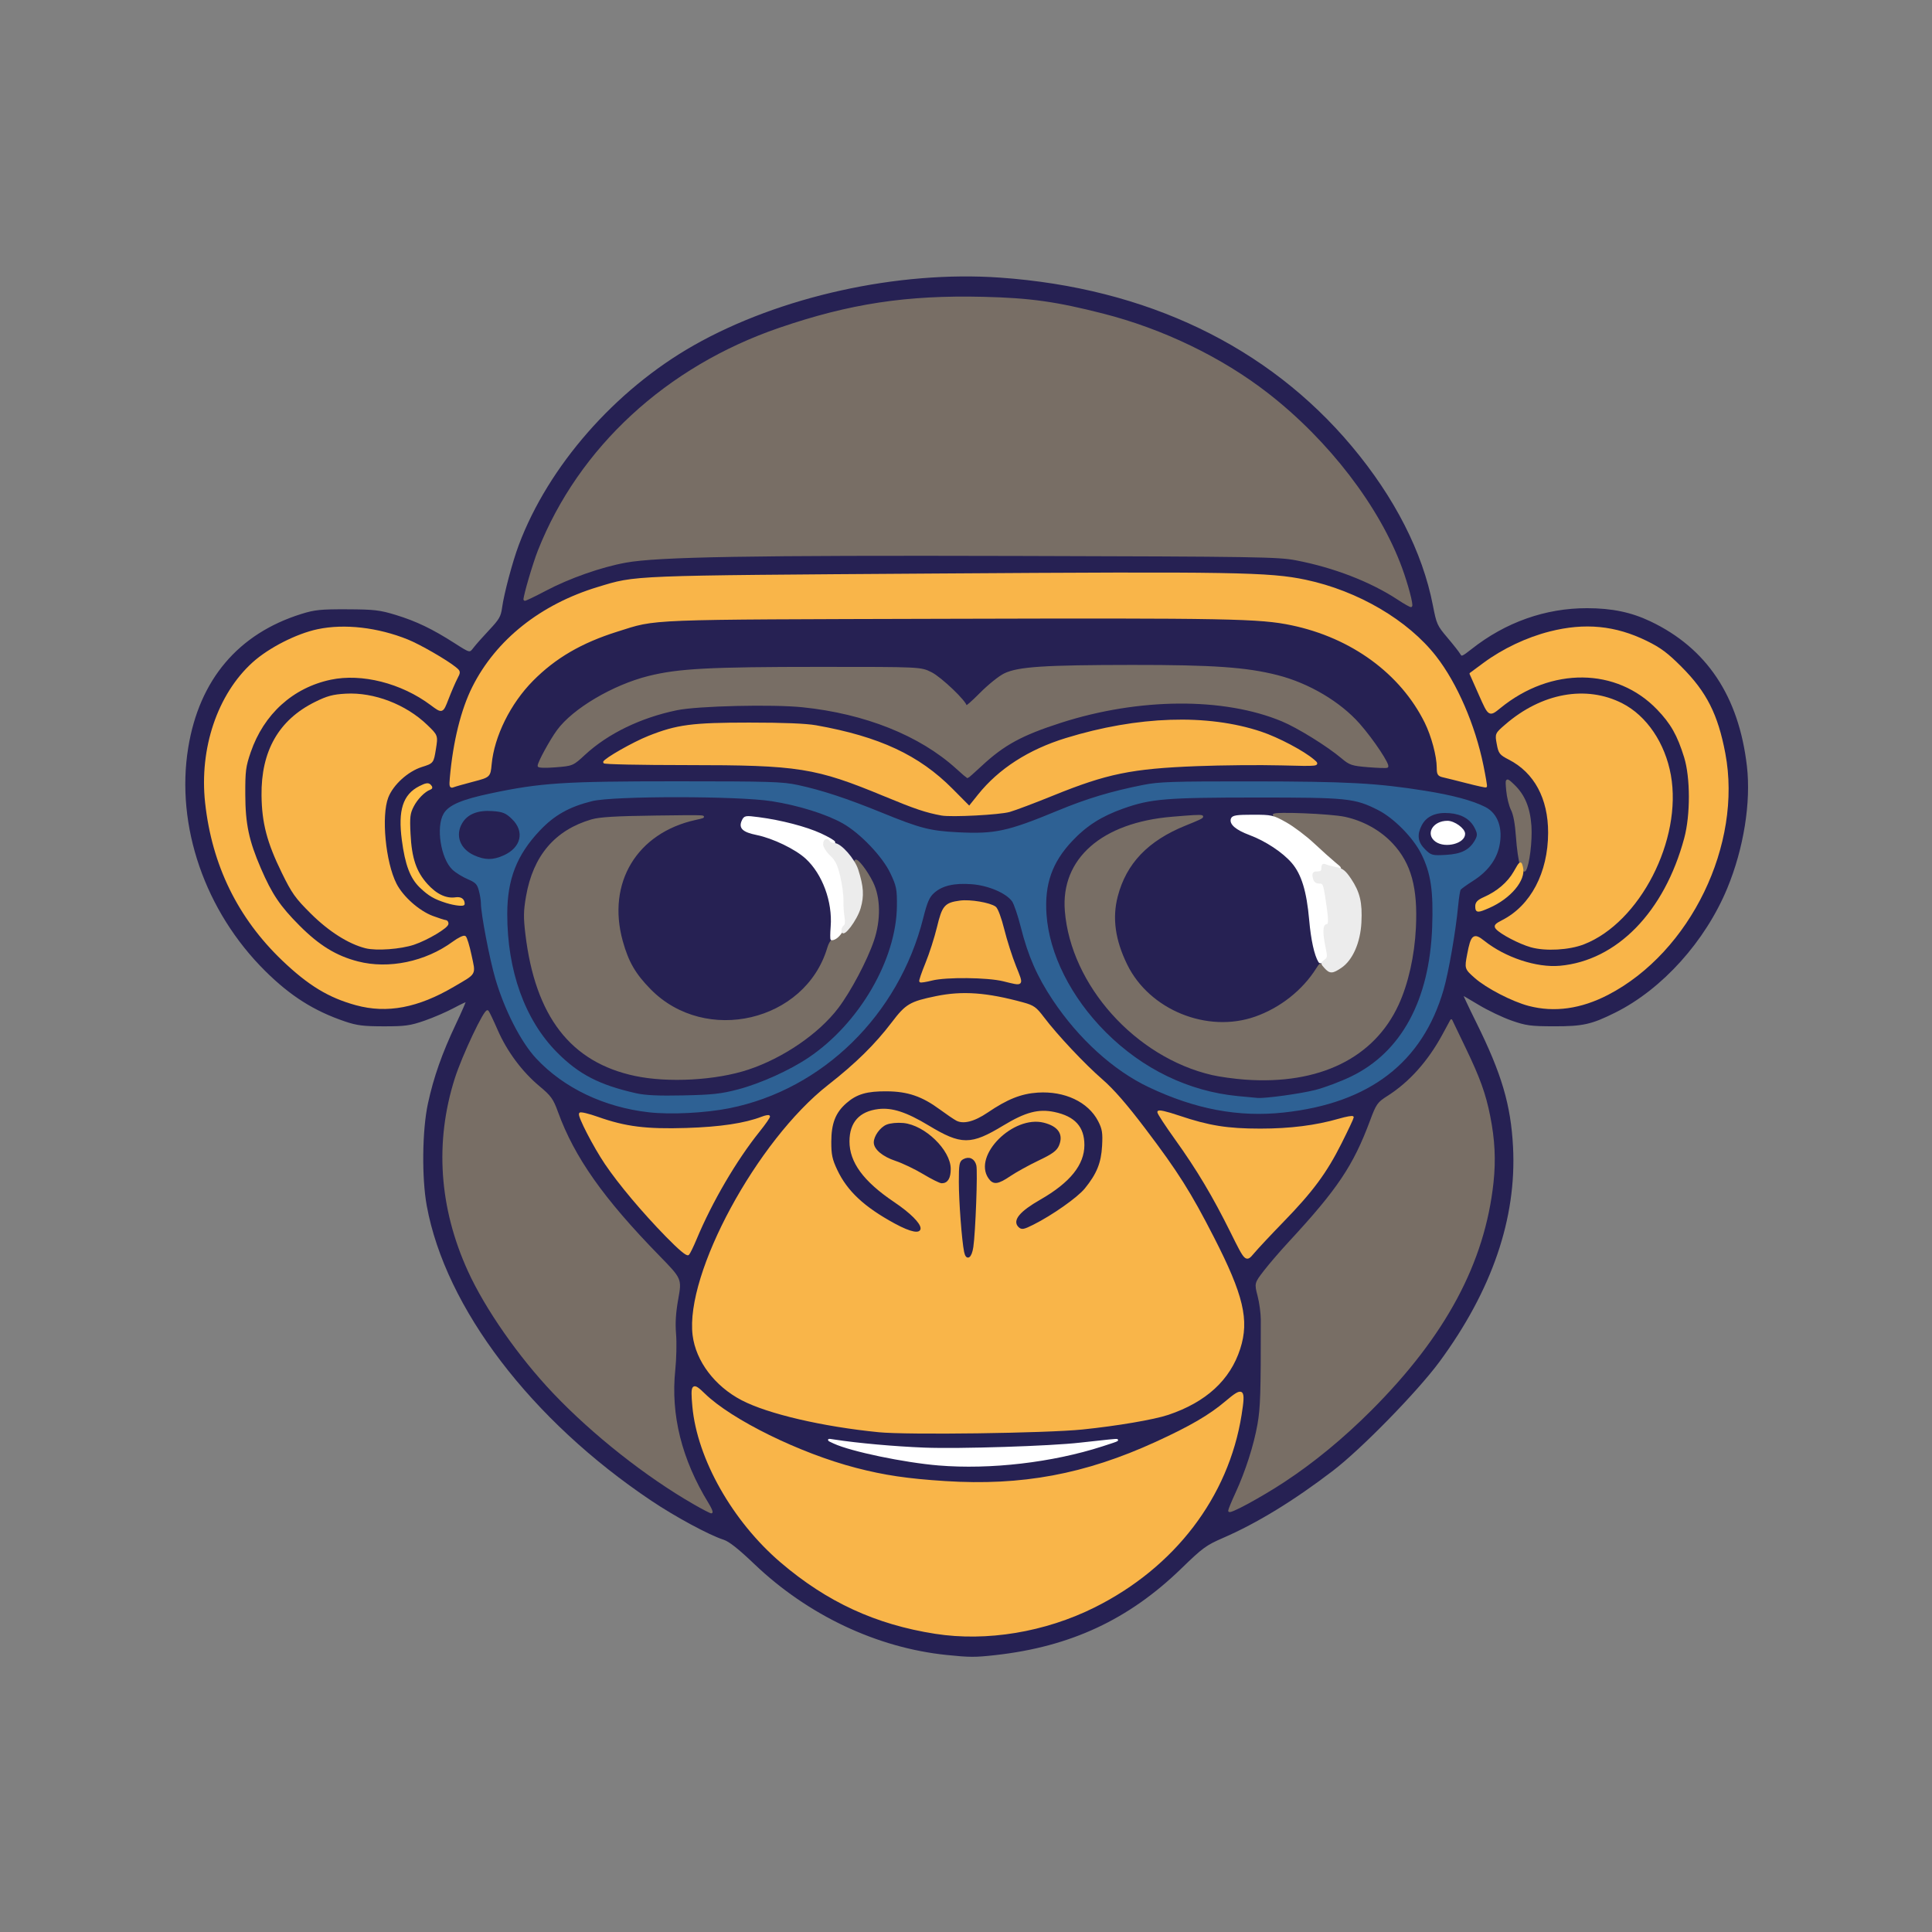 <svg xmlns="http://www.w3.org/2000/svg" xmlns:xlink="http://www.w3.org/1999/xlink" viewBox="0 0 954 954" width="396"
    height="396" preserveAspectRatio="xMidYMid meet"
    style="width: 100%; height: 100%; transform: translate3d(0px, 0px, 0px); content-visibility: visible; background-color: transparent;">
    <rect x="0" y="0" width="954" height="954" fill="#808080" stroke="none"/>
    <defs>
        <clipPath id="__lottie_element_2">
            <rect width="954" height="954" x="0" y="0" />
        </clipPath>
    </defs>
    <g clip-path="url(#__lottie_element_2)">
        <g transform="matrix(1,0,0,1,0,0)" opacity="1" style="display: block;">
            <g opacity="1" transform="matrix(1,0,0,1,0,0)">
                <path fill="rgb(38,33,83)" fill-opacity="1"
                    d=" M467.461,816.709 C433.202,813.188 399.237,797.14 372.922,772.037 C364.91,764.394 360.257,760.719 357.461,759.826 C350.428,757.579 333.814,748.614 321.961,740.67 C262.596,700.886 220.473,645.609 211.228,595.355 C208.711,581.672 208.969,558.165 211.78,545.109 C214.568,532.16 218.732,520.315 225.568,505.887 C228.541,499.611 230.827,494.33 230.647,494.15 C230.467,493.97 227.427,495.381 223.891,497.286 C220.355,499.191 213.861,501.999 209.461,503.524 C202.433,505.961 200.003,506.295 189.461,506.286 C179.469,506.277 176.29,505.878 170.461,503.896 C155.294,498.739 143.784,491.462 131.393,479.197 C101.698,449.802 87.174,407.755 93.434,369.297 C98.87,335.899 117.962,313.324 148.961,303.64 C155.488,301.601 158.407,301.306 171.461,301.366 C184.779,301.427 187.448,301.737 195.258,304.125 C205.372,307.218 213.216,310.985 224.231,318.039 C232.001,323.015 232.001,323.015 234.199,320.156 C235.408,318.583 238.942,314.597 242.052,311.297 C246.887,306.167 247.807,304.572 248.392,300.297 C249.351,293.289 253.522,277.606 256.637,269.297 C271.206,230.435 304.041,192.974 342.834,170.958 C385.201,146.913 443.464,134.031 493.778,137.582 C565.94,142.675 625.804,171.387 667.157,220.739 C688.264,245.929 701.977,272.839 707.055,299.036 C708.862,308.36 709.229,309.173 714.336,315.193 C717.294,318.679 720.157,322.326 720.7,323.296 C721.591,324.889 722.197,324.657 726.937,320.91 C743.615,307.727 763.232,300.778 783.669,300.814 C795.886,300.836 805.301,302.787 814.676,307.239 C842.394,320.402 858.111,343.969 862.109,378.366 C864.173,396.124 860.523,418.866 852.483,438.334 C841.704,464.436 820.508,488.007 797.461,499.521 C785.791,505.351 781.581,506.299 767.461,506.274 C755.831,506.253 753.62,505.956 746.487,503.456 C742.101,501.919 734.839,498.442 730.348,495.729 C725.857,493.016 722.013,490.797 721.805,490.797 C721.597,490.797 724.641,497.285 728.569,505.214 C741.039,530.384 745.543,545.643 746.621,566.382 C748.443,601.42 736.283,636.948 710.461,672.034 C699.676,686.688 671.954,715.07 657.961,725.784 C638.628,740.586 620.455,751.696 603.659,758.981 C595.339,762.59 593.504,763.935 582.995,774.139 C557.053,799.327 528.455,812.648 491.461,816.776 C481.421,817.896 478.953,817.89 467.461,816.709 C467.461,816.709 467.461,816.709 467.461,816.709z" />
                <path stroke-linecap="round" stroke-linejoin="round" fill-opacity="0" stroke="rgb(38,33,83)"
                    stroke-opacity="1" stroke-width="1"
                    d=" M467.461,816.709 C433.202,813.188 399.237,797.14 372.922,772.037 C364.91,764.394 360.257,760.719 357.461,759.826 C350.428,757.579 333.814,748.614 321.961,740.67 C262.596,700.886 220.473,645.609 211.228,595.355 C208.711,581.672 208.969,558.165 211.78,545.109 C214.568,532.16 218.732,520.315 225.568,505.887 C228.541,499.611 230.827,494.33 230.647,494.15 C230.467,493.97 227.427,495.381 223.891,497.286 C220.355,499.191 213.861,501.999 209.461,503.524 C202.433,505.961 200.003,506.295 189.461,506.286 C179.469,506.277 176.29,505.878 170.461,503.896 C155.294,498.739 143.784,491.462 131.393,479.197 C101.698,449.802 87.174,407.755 93.434,369.297 C98.87,335.899 117.962,313.324 148.961,303.64 C155.488,301.601 158.407,301.306 171.461,301.366 C184.779,301.427 187.448,301.737 195.258,304.125 C205.372,307.218 213.216,310.985 224.231,318.039 C232.001,323.015 232.001,323.015 234.199,320.156 C235.408,318.583 238.942,314.597 242.052,311.297 C246.887,306.167 247.807,304.572 248.392,300.297 C249.351,293.289 253.522,277.606 256.637,269.297 C271.206,230.435 304.041,192.974 342.834,170.958 C385.201,146.913 443.464,134.031 493.778,137.582 C565.94,142.675 625.804,171.387 667.157,220.739 C688.264,245.929 701.977,272.839 707.055,299.036 C708.862,308.36 709.229,309.173 714.336,315.193 C717.294,318.679 720.157,322.326 720.7,323.296 C721.591,324.889 722.197,324.657 726.937,320.91 C743.615,307.727 763.232,300.778 783.669,300.814 C795.886,300.836 805.301,302.787 814.676,307.239 C842.394,320.402 858.111,343.969 862.109,378.366 C864.173,396.124 860.523,418.866 852.483,438.334 C841.704,464.436 820.508,488.007 797.461,499.521 C785.791,505.351 781.581,506.299 767.461,506.274 C755.831,506.253 753.62,505.956 746.487,503.456 C742.101,501.919 734.839,498.442 730.348,495.729 C725.857,493.016 722.013,490.797 721.805,490.797 C721.597,490.797 724.641,497.285 728.569,505.214 C741.039,530.384 745.543,545.643 746.621,566.382 C748.443,601.42 736.283,636.948 710.461,672.034 C699.676,686.688 671.954,715.07 657.961,725.784 C638.628,740.586 620.455,751.696 603.659,758.981 C595.339,762.59 593.504,763.935 582.995,774.139 C557.053,799.327 528.455,812.648 491.461,816.776 C481.421,817.896 478.953,817.89 467.461,816.709 C467.461,816.709 467.461,816.709 467.461,816.709z" />
            </g>
            <g opacity="1" transform="matrix(1,0,0,1,0,0)">
                <path fill="rgb(120,110,101)" fill-opacity="1"
                    d=" M690.452,295.707 C676.921,286.806 658.742,279.777 639.961,276.184 C631.15,274.499 621.174,274.342 502.461,274.028 C370.34,273.678 324.814,274.458 308.961,277.34 C296.682,279.573 280.989,285.092 269.211,291.319 C263.573,294.3 258.961,296.489 258.961,296.184 C258.961,294.005 263.59,278.259 266.08,271.97 C286.173,221.214 329.374,181.372 384.961,162.33 C419.694,150.432 447.755,146.164 485.373,147.06 C508.585,147.613 521.364,149.397 544.604,155.329 C574.14,162.868 603.133,176.872 625.922,194.605 C655.864,217.904 680.857,250.507 691.885,280.651 C694.805,288.634 697.454,298.637 696.815,299.276 C696.611,299.48 693.747,297.875 690.452,295.707 C690.452,295.707 690.452,295.707 690.452,295.707z" />
                <path stroke-linecap="round" stroke-linejoin="round" fill-opacity="0" stroke="rgb(120,110,101)"
                    stroke-opacity="1" stroke-width="1"
                    d=" M690.452,295.707 C676.921,286.806 658.742,279.777 639.961,276.184 C631.15,274.499 621.174,274.342 502.461,274.028 C370.34,273.678 324.814,274.458 308.961,277.34 C296.682,279.573 280.989,285.092 269.211,291.319 C263.573,294.3 258.961,296.489 258.961,296.184 C258.961,294.005 263.59,278.259 266.08,271.97 C286.173,221.214 329.374,181.372 384.961,162.33 C419.694,150.432 447.755,146.164 485.373,147.06 C508.585,147.613 521.364,149.397 544.604,155.329 C574.14,162.868 603.133,176.872 625.922,194.605 C655.864,217.904 680.857,250.507 691.885,280.651 C694.805,288.634 697.454,298.637 696.815,299.276 C696.611,299.48 693.747,297.875 690.452,295.707 C690.452,295.707 690.452,295.707 690.452,295.707z" />
            </g>
            <g opacity="1" transform="matrix(1,0,0,1,0,0)">
                <path fill="rgb(249,181,73)" fill-opacity="1"
                    d=" M222.617,384.11 C224.192,366.263 228.119,350.409 233.718,339.297 C245.34,316.232 267.175,298.867 295.278,290.337 C314.384,284.538 309.603,284.729 461.961,283.697 C609.138,282.7 626.856,282.998 644.638,286.761 C670.336,292.2 694.92,306.616 708.756,324.36 C719.046,337.557 727.944,358.084 731.999,377.981 C733.127,383.515 733.917,388.171 733.755,388.329 C733.593,388.487 729.411,387.574 724.461,386.3 C719.511,385.026 714.224,383.709 712.711,383.372 C710.316,382.838 709.959,382.278 709.946,379.028 C709.923,373.228 707.257,363.281 703.925,356.566 C691.885,332.299 667.591,314.53 637.919,308.288 C622.091,304.958 606.868,304.67 467.461,305.052 C316.373,305.466 324.717,305.14 304.806,311.388 C286.986,316.98 274.022,324.531 262.834,335.837 C251.641,347.147 243.59,363.404 242.279,377.338 C241.711,383.379 241.711,383.378 233.586,385.5 C229.117,386.667 224.726,387.914 223.827,388.272 C222.419,388.832 222.251,388.256 222.617,384.11 C222.617,384.11 222.617,384.11 222.617,384.11z" />
                <path stroke-linecap="round" stroke-linejoin="round" fill-opacity="0" stroke="rgb(249,181,73)"
                    stroke-opacity="1" stroke-width="1"
                    d=" M222.617,384.11 C224.192,366.263 228.119,350.409 233.718,339.297 C245.34,316.232 267.175,298.867 295.278,290.337 C314.384,284.538 309.603,284.729 461.961,283.697 C609.138,282.7 626.856,282.998 644.638,286.761 C670.336,292.2 694.92,306.616 708.756,324.36 C719.046,337.557 727.944,358.084 731.999,377.981 C733.127,383.515 733.917,388.171 733.755,388.329 C733.593,388.487 729.411,387.574 724.461,386.3 C719.511,385.026 714.224,383.709 712.711,383.372 C710.316,382.838 709.959,382.278 709.946,379.028 C709.923,373.228 707.257,363.281 703.925,356.566 C691.885,332.299 667.591,314.53 637.919,308.288 C622.091,304.958 606.868,304.67 467.461,305.052 C316.373,305.466 324.717,305.14 304.806,311.388 C286.986,316.98 274.022,324.531 262.834,335.837 C251.641,347.147 243.59,363.404 242.279,377.338 C241.711,383.379 241.711,383.378 233.586,385.5 C229.117,386.667 224.726,387.914 223.827,388.272 C222.419,388.832 222.251,388.256 222.617,384.11 C222.617,384.11 222.617,384.11 222.617,384.11z" />
            </g>
            <g opacity="1" transform="matrix(1,0,0,1,0,0)">
                <path fill="rgb(249,181,73)" fill-opacity="1"
                    d=" M461.889,806.267 C432.598,801.701 408.619,790.642 385.847,771.2 C362.113,750.936 344.712,720.197 342.375,694.409 C341.387,683.51 341.948,682.883 347.678,688.474 C361.011,701.483 394.755,718.073 422.594,725.306 C436.617,728.949 448.095,730.649 466.684,731.832 C504.657,734.249 535.834,728.446 570.814,712.452 C587.803,704.684 597.42,699.081 605.437,692.28 C613.893,685.107 614.625,685.745 612.6,698.53 C606.197,738.958 579.756,773.601 540.279,793.288 C515.898,805.447 487.155,810.206 461.889,806.267 C461.889,806.267 461.889,806.267 461.889,806.267z" />
                <path stroke-linecap="round" stroke-linejoin="round" fill-opacity="0" stroke="rgb(249,181,73)"
                    stroke-opacity="1" stroke-width="1"
                    d=" M461.889,806.267 C432.598,801.701 408.619,790.642 385.847,771.2 C362.113,750.936 344.712,720.197 342.375,694.409 C341.387,683.51 341.948,682.883 347.678,688.474 C361.011,701.483 394.755,718.073 422.594,725.306 C436.617,728.949 448.095,730.649 466.684,731.832 C504.657,734.249 535.834,728.446 570.814,712.452 C587.803,704.684 597.42,699.081 605.437,692.28 C613.893,685.107 614.625,685.745 612.6,698.53 C606.197,738.958 579.756,773.601 540.279,793.288 C515.898,805.447 487.155,810.206 461.889,806.267 C461.889,806.267 461.889,806.267 461.889,806.267z" />
            </g>
            <g opacity="1" transform="matrix(1,0,0,1,0,0)">
                <path fill="rgb(120,110,101)" fill-opacity="1"
                    d=" M472.461,379.169 C454.39,362.765 427.286,351.932 396.324,348.74 C381.477,347.209 344.501,348.079 334.218,350.2 C316.221,353.913 299.992,361.775 288.581,372.311 C282.733,377.711 282.733,377.712 274.347,378.392 C269.618,378.776 265.967,378.685 265.974,378.185 C265.999,376.469 271.92,365.621 275.48,360.771 C283.182,350.279 302.789,338.685 320.244,334.302 C334.917,330.617 350.336,329.797 404.91,329.797 C454.568,329.797 454.569,329.797 459.707,332.358 C464.561,334.777 476.961,346.641 476.961,348.866 C476.961,349.414 480.224,346.564 484.211,342.532 C488.198,338.5 493.545,334.195 496.092,332.967 C502.839,329.713 515.669,328.869 558.961,328.832 C598.87,328.797 615.415,329.956 630.725,333.857 C646.099,337.775 661.541,346.909 671.047,357.708 C677.933,365.531 686.306,378.182 684.906,378.649 C684.294,378.853 680,378.703 675.363,378.317 C667.627,377.673 666.584,377.321 662.697,374.039 C655.619,368.063 640.96,358.983 633.122,355.72 C604.336,343.737 562.384,344.009 523.753,356.428 C504.429,362.641 495.578,367.454 484.448,377.809 C480.908,381.102 477.887,383.777 477.736,383.752 C477.585,383.727 475.211,381.665 472.461,379.169 C472.461,379.169 472.461,379.169 472.461,379.169z" />
                <path stroke-linecap="round" stroke-linejoin="round" fill-opacity="0" stroke="rgb(120,110,101)"
                    stroke-opacity="1" stroke-width="1"
                    d=" M472.461,379.169 C454.39,362.765 427.286,351.932 396.324,348.74 C381.477,347.209 344.501,348.079 334.218,350.2 C316.221,353.913 299.992,361.775 288.581,372.311 C282.733,377.711 282.733,377.712 274.347,378.392 C269.618,378.776 265.967,378.685 265.974,378.185 C265.999,376.469 271.92,365.621 275.48,360.771 C283.182,350.279 302.789,338.685 320.244,334.302 C334.917,330.617 350.336,329.797 404.91,329.797 C454.568,329.797 454.569,329.797 459.707,332.358 C464.561,334.777 476.961,346.641 476.961,348.866 C476.961,349.414 480.224,346.564 484.211,342.532 C488.198,338.5 493.545,334.195 496.092,332.967 C502.839,329.713 515.669,328.869 558.961,328.832 C598.87,328.797 615.415,329.956 630.725,333.857 C646.099,337.775 661.541,346.909 671.047,357.708 C677.933,365.531 686.306,378.182 684.906,378.649 C684.294,378.853 680,378.703 675.363,378.317 C667.627,377.673 666.584,377.321 662.697,374.039 C655.619,368.063 640.96,358.983 633.122,355.72 C604.336,343.737 562.384,344.009 523.753,356.428 C504.429,362.641 495.578,367.454 484.448,377.809 C480.908,381.102 477.887,383.777 477.736,383.752 C477.585,383.727 475.211,381.665 472.461,379.169 C472.461,379.169 472.461,379.169 472.461,379.169z" />
            </g>
            <g opacity="1" transform="matrix(1,0,0,1,0,0)">
                <path fill="rgb(120,110,101)" fill-opacity="1"
                    d=" M606.961,746.02 C606.961,745.502 608.531,741.68 610.45,737.526 C615.435,726.737 619.619,713.699 621.435,703.293 C622.867,695.09 623.095,687.849 623.07,651.645 C623.068,648.536 622.352,643.235 621.479,639.865 C619.891,633.737 619.891,633.736 624.464,627.793 C626.979,624.524 632.507,618.101 636.749,613.519 C660.84,587.494 668.659,575.837 676.956,553.572 C680,545.403 680.534,544.641 685.334,541.599 C696.192,534.719 705.477,524.35 712.691,511.05 C712.691,511.05 716.622,503.802 716.622,503.802 C716.622,503.802 723.226,517.55 723.226,517.55 C730.386,532.456 733.144,540.1 735.351,551.16 C737.671,562.787 738.169,572.8 736.978,583.875 C732.729,623.371 713.491,659.304 677.011,695.88 C663.182,709.746 648.564,721.793 633.83,731.467 C622.346,739.007 606.961,747.34 606.961,746.02 C606.961,746.02 606.961,746.02 606.961,746.02z" />
                <path stroke-linecap="round" stroke-linejoin="round" fill-opacity="0" stroke="rgb(120,110,101)"
                    stroke-opacity="1" stroke-width="1"
                    d=" M606.961,746.02 C606.961,745.502 608.531,741.68 610.45,737.526 C615.435,726.737 619.619,713.699 621.435,703.293 C622.867,695.09 623.095,687.849 623.07,651.645 C623.068,648.536 622.352,643.235 621.479,639.865 C619.891,633.737 619.891,633.736 624.464,627.793 C626.979,624.524 632.507,618.101 636.749,613.519 C660.84,587.494 668.659,575.837 676.956,553.572 C680,545.403 680.534,544.641 685.334,541.599 C696.192,534.719 705.477,524.35 712.691,511.05 C712.691,511.05 716.622,503.802 716.622,503.802 C716.622,503.802 723.226,517.55 723.226,517.55 C730.386,532.456 733.144,540.1 735.351,551.16 C737.671,562.787 738.169,572.8 736.978,583.875 C732.729,623.371 713.491,659.304 677.011,695.88 C663.182,709.746 648.564,721.793 633.83,731.467 C622.346,739.007 606.961,747.34 606.961,746.02 C606.961,746.02 606.961,746.02 606.961,746.02z" />
            </g>
            <g opacity="1" transform="matrix(1,0,0,1,0,0)">
                <path fill="rgb(120,110,101)" fill-opacity="1"
                    d=" M342.961,742.479 C319.267,728.885 293.028,708.171 273.53,687.665 C256.508,669.763 240.014,646.135 231.507,627.468 C217.322,596.342 215.11,563.983 225.028,532.707 C228.6,521.441 239.673,498.049 240.804,499.378 C241.234,499.884 243.265,504.148 245.317,508.854 C249.921,519.414 257.412,529.496 265.961,536.64 C271.729,541.46 272.753,542.877 275.058,549.23 C283.211,571.701 297.608,592.119 325.279,620.459 C336.178,631.621 336.178,631.622 334.434,641.307 C333.2,648.163 332.878,653.252 333.335,658.73 C333.69,662.986 333.517,670.929 332.95,676.382 C330.627,698.736 336.135,720.797 349.469,742.547 C350.902,744.885 351.712,746.794 351.268,746.79 C350.824,746.786 347.086,744.846 342.961,742.479 C342.961,742.479 342.961,742.479 342.961,742.479z" />
                <path stroke-linecap="round" stroke-linejoin="round" fill-opacity="0" stroke="rgb(120,110,101)"
                    stroke-opacity="1" stroke-width="1"
                    d=" M342.961,742.479 C319.267,728.885 293.028,708.171 273.53,687.665 C256.508,669.763 240.014,646.135 231.507,627.468 C217.322,596.342 215.11,563.983 225.028,532.707 C228.6,521.441 239.673,498.049 240.804,499.378 C241.234,499.884 243.265,504.148 245.317,508.854 C249.921,519.414 257.412,529.496 265.961,536.64 C271.729,541.46 272.753,542.877 275.058,549.23 C283.211,571.701 297.608,592.119 325.279,620.459 C336.178,631.621 336.178,631.622 334.434,641.307 C333.2,648.163 332.878,653.252 333.335,658.73 C333.69,662.986 333.517,670.929 332.95,676.382 C330.627,698.736 336.135,720.797 349.469,742.547 C350.902,744.885 351.712,746.794 351.268,746.79 C350.824,746.786 347.086,744.846 342.961,742.479 C342.961,742.479 342.961,742.479 342.961,742.479z" />
            </g>
            <g opacity="1" transform="matrix(1,0,0,1,0,0)">
                <path fill="rgb(249,181,73)" fill-opacity="1"
                    d=" M464.961,402.206 C457.283,400.797 451.962,399.008 437.002,392.807 C402.742,378.606 394.49,377.297 339.211,377.297 C315.977,377.297 298.089,376.914 298.254,376.419 C298.787,374.819 312.807,366.838 320.341,363.845 C334.338,358.285 341.749,357.307 369.961,357.302 C386.882,357.299 397.984,357.748 402.961,358.636 C434.081,364.191 453.537,373.254 470.043,389.887 C470.043,389.887 478.624,398.535 478.624,398.535 C478.624,398.535 483.323,392.663 483.323,392.663 C493.471,379.981 508.142,370.543 526.461,364.911 C561.885,354.021 596.183,352.897 622.649,361.759 C631.121,364.596 643.497,371.137 648.56,375.455 C651.461,377.929 651.461,377.929 632.461,377.438 C622.011,377.168 603.336,377.339 590.961,377.818 C558.715,379.065 546.482,381.571 519.818,392.395 C510.822,396.047 501.211,399.673 498.461,400.453 C493.521,401.854 469.803,403.095 464.961,402.206 C464.961,402.206 464.961,402.206 464.961,402.206z" />
                <path stroke-linecap="round" stroke-linejoin="round" fill-opacity="0" stroke="rgb(249,181,73)"
                    stroke-opacity="1" stroke-width="1"
                    d=" M464.961,402.206 C457.283,400.797 451.962,399.008 437.002,392.807 C402.742,378.606 394.49,377.297 339.211,377.297 C315.977,377.297 298.089,376.914 298.254,376.419 C298.787,374.819 312.807,366.838 320.341,363.845 C334.338,358.285 341.749,357.307 369.961,357.302 C386.882,357.299 397.984,357.748 402.961,358.636 C434.081,364.191 453.537,373.254 470.043,389.887 C470.043,389.887 478.624,398.535 478.624,398.535 C478.624,398.535 483.323,392.663 483.323,392.663 C493.471,379.981 508.142,370.543 526.461,364.911 C561.885,354.021 596.183,352.897 622.649,361.759 C631.121,364.596 643.497,371.137 648.56,375.455 C651.461,377.929 651.461,377.929 632.461,377.438 C622.011,377.168 603.336,377.339 590.961,377.818 C558.715,379.065 546.482,381.571 519.818,392.395 C510.822,396.047 501.211,399.673 498.461,400.453 C493.521,401.854 469.803,403.095 464.961,402.206 C464.961,402.206 464.961,402.206 464.961,402.206z" />
            </g>
            <g opacity="1" transform="matrix(1,0,0,1,0,0)">
                <path fill="rgb(249,181,73)" fill-opacity="1"
                    d=" M608.184,608.555 C599.193,590.43 591.434,577.422 580.591,562.297 C575.86,555.697 571.981,549.764 571.974,549.113 C571.965,548.351 575.587,549.15 582.149,551.36 C596.904,556.329 606.073,557.798 622.321,557.793 C637.082,557.789 649.776,556.188 661.211,552.887 C664.924,551.815 667.961,551.283 667.961,551.705 C667.961,552.126 665.272,557.832 661.984,564.384 C654.705,578.892 647.878,588.12 633.443,602.965 C627.383,609.197 620.811,616.213 618.84,618.555 C615.256,622.813 615.257,622.813 608.184,608.555 C608.184,608.555 608.184,608.555 608.184,608.555z" />
                <path stroke-linecap="round" stroke-linejoin="round" fill-opacity="0" stroke="rgb(249,181,73)"
                    stroke-opacity="1" stroke-width="1"
                    d=" M608.184,608.555 C599.193,590.43 591.434,577.422 580.591,562.297 C575.86,555.697 571.981,549.764 571.974,549.113 C571.965,548.351 575.587,549.15 582.149,551.36 C596.904,556.329 606.073,557.798 622.321,557.793 C637.082,557.789 649.776,556.188 661.211,552.887 C664.924,551.815 667.961,551.283 667.961,551.705 C667.961,552.126 665.272,557.832 661.984,564.384 C654.705,578.892 647.878,588.12 633.443,602.965 C627.383,609.197 620.811,616.213 618.84,618.555 C615.256,622.813 615.257,622.813 608.184,608.555 C608.184,608.555 608.184,608.555 608.184,608.555z" />
            </g>
            <g opacity="1" transform="matrix(1,0,0,1,0,0)">
                <path fill="rgb(249,181,73)" fill-opacity="1"
                    d=" M329.152,610.277 C317.458,598.305 305.794,584.423 299.12,574.532 C293.399,566.054 285.67,551.076 286.404,549.889 C286.684,549.437 290.588,550.367 295.079,551.956 C308.804,556.813 319.024,558.098 338.961,557.474 C355.758,556.948 367.84,555.133 376.35,551.854 C377.939,551.242 379.445,550.948 379.698,551.201 C379.951,551.454 377.692,554.729 374.679,558.479 C363.257,572.694 351.191,593.318 343.486,611.797 C341.995,615.372 340.354,618.738 339.838,619.277 C339.239,619.904 335.385,616.658 329.152,610.277 C329.152,610.277 329.152,610.277 329.152,610.277z" />
                <path stroke-linecap="round" stroke-linejoin="round" fill-opacity="0" stroke="rgb(249,181,73)"
                    stroke-opacity="1" stroke-width="1"
                    d=" M329.152,610.277 C317.458,598.305 305.794,584.423 299.12,574.532 C293.399,566.054 285.67,551.076 286.404,549.889 C286.684,549.437 290.588,550.367 295.079,551.956 C308.804,556.813 319.024,558.098 338.961,557.474 C355.758,556.948 367.84,555.133 376.35,551.854 C377.939,551.242 379.445,550.948 379.698,551.201 C379.951,551.454 377.692,554.729 374.679,558.479 C363.257,572.694 351.191,593.318 343.486,611.797 C341.995,615.372 340.354,618.738 339.838,619.277 C339.239,619.904 335.385,616.658 329.152,610.277 C329.152,610.277 329.152,610.277 329.152,610.277z" />
            </g>
            <g opacity="1" transform="matrix(1,0,0,1,0,0)">
                <path fill="rgb(255,255,255)" fill-opacity="1"
                    d=" M234.616,413.968 C232.281,411.388 232.559,409.106 235.438,407.22 C242.601,402.527 253.95,408.666 248.39,414.226 C246.079,416.537 236.783,416.363 234.616,413.968 C234.616,413.968 234.616,413.968 234.616,413.968z" />
                <path stroke-linecap="round" stroke-linejoin="round" fill-opacity="0" stroke="rgb(255,255,255)"
                    stroke-opacity="1" stroke-width="1"
                    d=" M234.616,413.968 C232.281,411.388 232.559,409.106 235.438,407.22 C242.601,402.527 253.95,408.666 248.39,414.226 C246.079,416.537 236.783,416.363 234.616,413.968 C234.616,413.968 234.616,413.968 234.616,413.968z" />
            </g>
            <g opacity="1" transform="matrix(1,0,0,1,0,0)">
                <path fill="rgb(46,97,148)" fill-opacity="1"
                    d=" M320.473,548.746 C298.521,546.282 278.701,536.826 265.172,522.364 C257.681,514.356 249.614,498.625 245.093,483.21 C242.214,473.394 237.966,451.203 237.955,445.922 C237.952,444.478 237.473,441.581 236.891,439.484 C235.997,436.266 235.102,435.359 231.147,433.67 C228.57,432.569 225.236,430.499 223.738,429.071 C218.143,423.735 215.734,408.376 219.493,402.012 C221.896,397.944 228.216,395.25 242.374,392.259 C267.118,387.031 278.391,386.297 333.961,386.297 C380.067,386.297 386.349,386.488 393.937,388.123 C405.666,390.65 418.146,394.766 435.286,401.759 C454.277,409.507 459.136,410.759 472.961,411.463 C491.307,412.397 497.685,411.018 522.461,400.752 C536.795,394.813 548.569,391.264 564.461,388.093 C572.339,386.521 579.069,386.302 618.461,386.336 C665.227,386.377 679.869,387.17 703.452,390.936 C717.142,393.122 726.994,395.767 733.19,398.919 C739.185,401.969 741.725,409.138 739.871,417.781 C738.459,424.367 734.113,430.092 727.183,434.492 C724.036,436.49 721.176,438.555 720.828,439.08 C720.48,439.605 719.897,443.244 719.531,447.166 C718.371,459.6 714.832,480.004 712.349,488.579 C702.004,524.305 676.029,544.275 633.961,548.844 C611.692,551.263 590.401,547.277 567.461,536.395 C550.097,528.158 533.009,512.652 520.289,493.59 C512.569,482.021 508.08,471.785 504.546,457.698 C503.111,451.977 501.136,446.172 500.155,444.797 C497.14,440.569 488.157,436.732 479.827,436.113 C471.002,435.457 465.014,436.874 460.889,440.596 C458.47,442.779 457.412,445.215 455.375,453.297 C443.389,500.844 405.94,537.559 360.061,546.742 C348.354,549.085 331.218,549.952 320.473,548.746 C320.473,548.746 320.473,548.746 320.473,548.746z" />
                <path stroke-linecap="round" stroke-linejoin="round" fill-opacity="0" stroke="rgb(46,97,148)"
                    stroke-opacity="1" stroke-width="1"
                    d=" M320.473,548.746 C298.521,546.282 278.701,536.826 265.172,522.364 C257.681,514.356 249.614,498.625 245.093,483.21 C242.214,473.394 237.966,451.203 237.955,445.922 C237.952,444.478 237.473,441.581 236.891,439.484 C235.997,436.266 235.102,435.359 231.147,433.67 C228.57,432.569 225.236,430.499 223.738,429.071 C218.143,423.735 215.734,408.376 219.493,402.012 C221.896,397.944 228.216,395.25 242.374,392.259 C267.118,387.031 278.391,386.297 333.961,386.297 C380.067,386.297 386.349,386.488 393.937,388.123 C405.666,390.65 418.146,394.766 435.286,401.759 C454.277,409.507 459.136,410.759 472.961,411.463 C491.307,412.397 497.685,411.018 522.461,400.752 C536.795,394.813 548.569,391.264 564.461,388.093 C572.339,386.521 579.069,386.302 618.461,386.336 C665.227,386.377 679.869,387.17 703.452,390.936 C717.142,393.122 726.994,395.767 733.19,398.919 C739.185,401.969 741.725,409.138 739.871,417.781 C738.459,424.367 734.113,430.092 727.183,434.492 C724.036,436.49 721.176,438.555 720.828,439.08 C720.48,439.605 719.897,443.244 719.531,447.166 C718.371,459.6 714.832,480.004 712.349,488.579 C702.004,524.305 676.029,544.275 633.961,548.844 C611.692,551.263 590.401,547.277 567.461,536.395 C550.097,528.158 533.009,512.652 520.289,493.59 C512.569,482.021 508.08,471.785 504.546,457.698 C503.111,451.977 501.136,446.172 500.155,444.797 C497.14,440.569 488.157,436.732 479.827,436.113 C471.002,435.457 465.014,436.874 460.889,440.596 C458.47,442.779 457.412,445.215 455.375,453.297 C443.389,500.844 405.94,537.559 360.061,546.742 C348.354,549.085 331.218,549.952 320.473,548.746 C320.473,548.746 320.473,548.746 320.473,548.746z" />
            </g>
            <g opacity="1" transform="matrix(1,0,0,1,0,0)">
                <path fill="rgb(38,33,83)" fill-opacity="1"
                    d=" M611.207,540.726 C587.108,538.396 564.496,527.452 546.401,509.357 C529.252,492.208 518.533,470.865 517.241,451.297 C516.274,436.653 519.973,426.122 529.736,415.717 C536.809,408.18 544.158,403.502 554.906,399.699 C568.386,394.929 575.784,394.32 620.461,394.308 C665.264,394.296 668.839,394.661 680.19,400.413 C687.952,404.346 697.376,413.905 701.378,421.904 C706.03,431.203 707.336,440.022 706.688,457.774 C705.376,493.726 691.546,519.225 666.904,531.125 C661.71,533.633 653.787,536.61 649.297,537.74 C641.964,539.586 624.813,541.948 620.961,541.643 C620.136,541.578 615.747,541.165 611.207,540.726 C611.207,540.726 611.207,540.726 611.207,540.726z" />
                <path stroke-linecap="round" stroke-linejoin="round" fill-opacity="0" stroke="rgb(38,33,83)"
                    stroke-opacity="1" stroke-width="1"
                    d=" M611.207,540.726 C587.108,538.396 564.496,527.452 546.401,509.357 C529.252,492.208 518.533,470.865 517.241,451.297 C516.274,436.653 519.973,426.122 529.736,415.717 C536.809,408.18 544.158,403.502 554.906,399.699 C568.386,394.929 575.784,394.32 620.461,394.308 C665.264,394.296 668.839,394.661 680.19,400.413 C687.952,404.346 697.376,413.905 701.378,421.904 C706.03,431.203 707.336,440.022 706.688,457.774 C705.376,493.726 691.546,519.225 666.904,531.125 C661.71,533.633 653.787,536.61 649.297,537.74 C641.964,539.586 624.813,541.948 620.961,541.643 C620.136,541.578 615.747,541.165 611.207,540.726 C611.207,540.726 611.207,540.726 611.207,540.726z" />
            </g>
            <g opacity="1" transform="matrix(1,0,0,1,0,0)">
                <path fill="rgb(38,33,83)" fill-opacity="1"
                    d=" M314.074,539.313 C296.118,535.246 286.097,530.066 275.461,519.352 C259.648,503.423 250.954,479.252 250.982,451.297 C250.999,434.305 255.591,422.502 266.827,410.569 C273.985,402.967 281.197,398.893 292.461,396.088 C302.914,393.485 364.295,393.504 380.961,396.116 C394.098,398.175 407.898,402.484 415.94,407.039 C424.46,411.865 435.349,423.281 439.21,431.434 C442.158,437.658 442.453,439.135 442.385,447.297 C442.167,473.608 423.91,504.997 399.083,521.743 C389.698,528.073 375.346,534.549 364.238,537.465 C356.034,539.619 351.726,540.09 337.461,540.396 C325.096,540.661 318.72,540.365 314.074,539.313 C314.074,539.313 314.074,539.313 314.074,539.313z" />
                <path stroke-linecap="round" stroke-linejoin="round" fill-opacity="0" stroke="rgb(38,33,83)"
                    stroke-opacity="1" stroke-width="1"
                    d=" M314.074,539.313 C296.118,535.246 286.097,530.066 275.461,519.352 C259.648,503.423 250.954,479.252 250.982,451.297 C250.999,434.305 255.591,422.502 266.827,410.569 C273.985,402.967 281.197,398.893 292.461,396.088 C302.914,393.485 364.295,393.504 380.961,396.116 C394.098,398.175 407.898,402.484 415.94,407.039 C424.46,411.865 435.349,423.281 439.21,431.434 C442.158,437.658 442.453,439.135 442.385,447.297 C442.167,473.608 423.91,504.997 399.083,521.743 C389.698,528.073 375.346,534.549 364.238,537.465 C356.034,539.619 351.726,540.09 337.461,540.396 C325.096,540.661 318.72,540.365 314.074,539.313 C314.074,539.313 314.074,539.313 314.074,539.313z" />
            </g>
            <g opacity="1" transform="matrix(1,0,0,1,0,0)">
                <path fill="rgb(120,110,101)" fill-opacity="1"
                    d=" M614.912,532.615 C609.66,532.24 602.312,531.227 598.583,530.362 C560.966,521.638 529.232,486.249 526.302,449.757 C524.255,424.259 544.38,406.648 578.826,403.793 C597.308,402.261 597.364,402.292 585.26,407.185 C566.578,414.737 555.731,426.065 551.453,442.49 C548.643,453.277 550.164,464.268 556.164,476.523 C567.238,499.144 596.063,510.873 619.938,502.471 C632.413,498.081 643.505,489.318 650.341,478.453 C652.13,475.608 652.131,475.608 654.507,477.84 C656.667,479.869 657.169,479.954 660.038,478.765 C670.973,474.236 675.766,450.396 668.446,436.947 C666.852,434.018 663.3,429.748 660.553,427.459 C657.806,425.17 652.375,420.333 648.485,416.711 C644.595,413.089 638.617,408.589 635.199,406.711 C631.781,404.833 628.98,402.894 628.973,402.402 C628.957,401.187 657.027,402.321 663.961,403.815 C673.024,405.768 681.446,410.474 687.412,416.917 C696.38,426.604 699.623,438.486 698.661,458.137 C697.989,471.868 694.929,485.535 690.227,495.808 C678.219,522.044 651.278,535.21 614.912,532.615 C614.912,532.615 614.912,532.615 614.912,532.615z" />
                <path stroke-linecap="round" stroke-linejoin="round" fill-opacity="0" stroke="rgb(120,110,101)"
                    stroke-opacity="1" stroke-width="1"
                    d=" M614.912,532.615 C609.66,532.24 602.312,531.227 598.583,530.362 C560.966,521.638 529.232,486.249 526.302,449.757 C524.255,424.259 544.38,406.648 578.826,403.793 C597.308,402.261 597.364,402.292 585.26,407.185 C566.578,414.737 555.731,426.065 551.453,442.49 C548.643,453.277 550.164,464.268 556.164,476.523 C567.238,499.144 596.063,510.873 619.938,502.471 C632.413,498.081 643.505,489.318 650.341,478.453 C652.13,475.608 652.131,475.608 654.507,477.84 C656.667,479.869 657.169,479.954 660.038,478.765 C670.973,474.236 675.766,450.396 668.446,436.947 C666.852,434.018 663.3,429.748 660.553,427.459 C657.806,425.17 652.375,420.333 648.485,416.711 C644.595,413.089 638.617,408.589 635.199,406.711 C631.781,404.833 628.98,402.894 628.973,402.402 C628.957,401.187 657.027,402.321 663.961,403.815 C673.024,405.768 681.446,410.474 687.412,416.917 C696.38,426.604 699.623,438.486 698.661,458.137 C697.989,471.868 694.929,485.535 690.227,495.808 C678.219,522.044 651.278,535.21 614.912,532.615 C614.912,532.615 614.912,532.615 614.912,532.615z" />
            </g>
            <g opacity="1" transform="matrix(1,0,0,1,0,0)">
                <path fill="rgb(120,110,101)" fill-opacity="1"
                    d=" M313.708,530.811 C282.146,524.157 264.776,501.683 259.93,461.234 C258.936,452.934 258.989,449.868 260.251,442.621 C263.703,422.804 274.364,410.287 292.217,405.085 C296.165,403.935 304.008,403.469 323.961,403.202 C349.693,402.857 350.258,402.891 343.461,404.376 C314.1,410.791 299.003,435.838 307.033,464.814 C309.898,475.153 313.373,481.153 320.961,488.867 C348.283,516.639 397.963,504.981 408.956,468.217 C409.853,465.217 411.091,463.643 413.634,462.274 C424.388,456.483 428.227,443.432 423.308,429.391 C422.555,427.243 422.146,425.279 422.399,425.026 C423.256,424.169 427.931,430.272 430.649,435.797 C434.33,443.28 434.497,454.179 431.085,464.297 C427.803,474.028 419.705,489.334 413.535,497.465 C403.977,510.062 386.472,522.034 369.308,527.716 C353.484,532.954 330.059,534.258 313.708,530.811 C313.708,530.811 313.708,530.811 313.708,530.811z" />
                <path stroke-linecap="round" stroke-linejoin="round" fill-opacity="0" stroke="rgb(120,110,101)"
                    stroke-opacity="1" stroke-width="1"
                    d=" M313.708,530.811 C282.146,524.157 264.776,501.683 259.93,461.234 C258.936,452.934 258.989,449.868 260.251,442.621 C263.703,422.804 274.364,410.287 292.217,405.085 C296.165,403.935 304.008,403.469 323.961,403.202 C349.693,402.857 350.258,402.891 343.461,404.376 C314.1,410.791 299.003,435.838 307.033,464.814 C309.898,475.153 313.373,481.153 320.961,488.867 C348.283,516.639 397.963,504.981 408.956,468.217 C409.853,465.217 411.091,463.643 413.634,462.274 C424.388,456.483 428.227,443.432 423.308,429.391 C422.555,427.243 422.146,425.279 422.399,425.026 C423.256,424.169 427.931,430.272 430.649,435.797 C434.33,443.28 434.497,454.179 431.085,464.297 C427.803,474.028 419.705,489.334 413.535,497.465 C403.977,510.062 386.472,522.034 369.308,527.716 C353.484,532.954 330.059,534.258 313.708,530.811 C313.708,530.811 313.708,530.811 313.708,530.811z" />
            </g>
            <g opacity="1" transform="matrix(1,0,0,1,0,0)">
                <path fill="rgb(255,255,255)" fill-opacity="1"
                    d=" M651.482,474.832 C649.482,471.597 647.812,464.002 646.959,454.274 C645.706,439.987 643.114,431.504 638.269,425.844 C633.706,420.513 625.163,414.865 617.108,411.852 C610.524,409.39 607.394,406.716 608.308,404.334 C608.782,403.097 610.792,402.797 618.583,402.797 C627.887,402.797 628.529,402.942 634.865,406.485 C638.493,408.513 644.62,413.126 648.482,416.735 C652.344,420.344 657.069,424.584 658.982,426.158 C662.461,429.019 662.461,429.02 659.461,428.55 C657.811,428.292 655.674,427.743 654.711,427.331 C653.361,426.754 652.961,427.065 652.961,428.69 C652.961,430.238 652.335,430.797 650.6,430.797 C648.62,430.797 648.315,431.201 648.716,433.297 C649.06,435.098 649.835,435.797 651.487,435.797 C653.548,435.797 653.886,436.48 654.825,442.547 C656.656,454.381 656.706,456.797 655.12,456.797 C653.977,456.797 653.8,457.878 654.259,462.047 C654.577,464.935 655.117,468.647 655.46,470.297 C655.948,472.647 655.647,473.564 654.069,474.527 C652.897,475.242 651.814,475.37 651.482,474.832 C651.482,474.832 651.482,474.832 651.482,474.832z" />
                <path stroke-linecap="round" stroke-linejoin="round" fill-opacity="0" stroke="rgb(255,255,255)"
                    stroke-opacity="1" stroke-width="1"
                    d=" M651.482,474.832 C649.482,471.597 647.812,464.002 646.959,454.274 C645.706,439.987 643.114,431.504 638.269,425.844 C633.706,420.513 625.163,414.865 617.108,411.852 C610.524,409.39 607.394,406.716 608.308,404.334 C608.782,403.097 610.792,402.797 618.583,402.797 C627.887,402.797 628.529,402.942 634.865,406.485 C638.493,408.513 644.62,413.126 648.482,416.735 C652.344,420.344 657.069,424.584 658.982,426.158 C662.461,429.019 662.461,429.02 659.461,428.55 C657.811,428.292 655.674,427.743 654.711,427.331 C653.361,426.754 652.961,427.065 652.961,428.69 C652.961,430.238 652.335,430.797 650.6,430.797 C648.62,430.797 648.315,431.201 648.716,433.297 C649.06,435.098 649.835,435.797 651.487,435.797 C653.548,435.797 653.886,436.48 654.825,442.547 C656.656,454.381 656.706,456.797 655.12,456.797 C653.977,456.797 653.8,457.878 654.259,462.047 C654.577,464.935 655.117,468.647 655.46,470.297 C655.948,472.647 655.647,473.564 654.069,474.527 C652.897,475.242 651.814,475.37 651.482,474.832 C651.482,474.832 651.482,474.832 651.482,474.832z" />
            </g>
            <g opacity="1" transform="matrix(1,0,0,1,0,0)">
                <path fill="rgb(255,255,255)" fill-opacity="1"
                    d=" M410.675,457.547 C411.634,445.152 406.552,431.363 398.184,423.649 C393.03,418.898 381.874,413.501 373.788,411.847 C367.065,410.472 365.195,408.774 366.72,405.426 C367.734,403.2 368.029,403.146 374.617,404.004 C385.684,405.444 397.973,408.65 405.211,411.984 C408.923,413.694 411.961,415.476 411.961,415.945 C411.961,417.121 410.215,417.017 409.461,415.797 C408.393,414.069 406.961,414.708 406.961,416.912 C406.961,418.075 408.466,420.438 410.304,422.162 C412.927,424.622 414.014,426.846 415.357,432.495 C416.298,436.454 417.009,441.854 416.938,444.495 C416.867,447.136 417.12,450.533 417.501,452.043 C418.583,456.337 414.23,463.797 410.642,463.797 C410.394,463.797 410.409,460.985 410.675,457.547 C410.675,457.547 410.675,457.547 410.675,457.547z" />
                <path stroke-linecap="round" stroke-linejoin="round" fill-opacity="0" stroke="rgb(255,255,255)"
                    stroke-opacity="1" stroke-width="1"
                    d=" M410.675,457.547 C411.634,445.152 406.552,431.363 398.184,423.649 C393.03,418.898 381.874,413.501 373.788,411.847 C367.065,410.472 365.195,408.774 366.72,405.426 C367.734,403.2 368.029,403.146 374.617,404.004 C385.684,405.444 397.973,408.65 405.211,411.984 C408.923,413.694 411.961,415.476 411.961,415.945 C411.961,417.121 410.215,417.017 409.461,415.797 C408.393,414.069 406.961,414.708 406.961,416.912 C406.961,418.075 408.466,420.438 410.304,422.162 C412.927,424.622 414.014,426.846 415.357,432.495 C416.298,436.454 417.009,441.854 416.938,444.495 C416.867,447.136 417.12,450.533 417.501,452.043 C418.583,456.337 414.23,463.797 410.642,463.797 C410.394,463.797 410.409,460.985 410.675,457.547 C410.675,457.547 410.675,457.547 410.675,457.547z" />
            </g>
            <g opacity="1" transform="matrix(1,0,0,1,0,0)">
                <path fill="rgb(249,181,73)" fill-opacity="1"
                    d=" M495.461,484.054 C487.692,482.134 467.162,481.919 460.157,483.685 C457.24,484.42 454.657,484.826 454.418,484.587 C454.179,484.348 455.536,480.359 457.435,475.724 C459.334,471.089 461.907,463.078 463.152,457.921 C465.682,447.439 466.748,446.199 474.087,445.193 C478.978,444.523 488.704,446.158 491.355,448.096 C492.308,448.793 494.032,453.428 495.414,459.008 C496.735,464.343 499.36,472.554 501.247,477.253 C505.105,486.863 505.404,486.512 495.461,484.054 C495.461,484.054 495.461,484.054 495.461,484.054z" />
                <path stroke-linecap="round" stroke-linejoin="round" fill-opacity="0" stroke="rgb(249,181,73)"
                    stroke-opacity="1" stroke-width="1"
                    d=" M495.461,484.054 C487.692,482.134 467.162,481.919 460.157,483.685 C457.24,484.42 454.657,484.826 454.418,484.587 C454.179,484.348 455.536,480.359 457.435,475.724 C459.334,471.089 461.907,463.078 463.152,457.921 C465.682,447.439 466.748,446.199 474.087,445.193 C478.978,444.523 488.704,446.158 491.355,448.096 C492.308,448.793 494.032,453.428 495.414,459.008 C496.735,464.343 499.36,472.554 501.247,477.253 C505.105,486.863 505.404,486.512 495.461,484.054 C495.461,484.054 495.461,484.054 495.461,484.054z" />
            </g>
            <g opacity="1" transform="matrix(1,0,0,1,0,0)">
                <path fill="rgb(236,236,236)" fill-opacity="1"
                    d=" M654.379,477.707 C652.547,475.683 652.546,475.574 654.322,474.275 C655.957,473.079 656.038,472.379 655.059,467.816 C653.581,460.925 653.656,456.797 655.26,456.797 C656.686,456.797 656.602,454.028 654.825,442.547 C653.886,436.48 653.548,435.797 651.487,435.797 C649.835,435.797 649.06,435.098 648.716,433.297 C648.315,431.201 648.62,430.797 650.6,430.797 C652.335,430.797 652.961,430.238 652.961,428.69 C652.961,427.067 653.363,426.754 654.711,427.325 C655.674,427.733 658.036,428.349 659.961,428.694 C662.715,429.188 664.15,430.351 666.697,434.152 C671.056,440.659 672.261,445.742 671.752,455.501 C671.239,465.347 667.491,473.849 662.045,477.519 C657.874,480.33 656.777,480.357 654.379,477.707 C654.379,477.707 654.379,477.707 654.379,477.707z" />
                <path stroke-linecap="round" stroke-linejoin="round" fill-opacity="0" stroke="rgb(236,236,236)"
                    stroke-opacity="1" stroke-width="1"
                    d=" M654.379,477.707 C652.547,475.683 652.546,475.574 654.322,474.275 C655.957,473.079 656.038,472.379 655.059,467.816 C653.581,460.925 653.656,456.797 655.26,456.797 C656.686,456.797 656.602,454.028 654.825,442.547 C653.886,436.48 653.548,435.797 651.487,435.797 C649.835,435.797 649.06,435.098 648.716,433.297 C648.315,431.201 648.62,430.797 650.6,430.797 C652.335,430.797 652.961,430.238 652.961,428.69 C652.961,427.067 653.363,426.754 654.711,427.325 C655.674,427.733 658.036,428.349 659.961,428.694 C662.715,429.188 664.15,430.351 666.697,434.152 C671.056,440.659 672.261,445.742 671.752,455.501 C671.239,465.347 667.491,473.849 662.045,477.519 C657.874,480.33 656.777,480.357 654.379,477.707 C654.379,477.707 654.379,477.707 654.379,477.707z" />
            </g>
            <g opacity="1" transform="matrix(1,0,0,1,0,0)">
                <path fill="rgb(236,236,236)" fill-opacity="1"
                    d=" M415.988,459.606 C415.973,458.676 416.454,457.61 417.057,457.238 C417.726,456.824 417.907,455.147 417.522,452.929 C417.176,450.931 416.932,447.136 416.98,444.495 C417.028,441.854 416.298,436.454 415.357,432.495 C414.014,426.846 412.927,424.622 410.304,422.162 C408.466,420.438 406.961,418.075 406.961,416.912 C406.961,414.708 408.393,414.069 409.461,415.797 C409.801,416.347 410.953,416.797 412.021,416.797 C415.011,416.797 421.648,424.311 423.331,429.604 C425.958,437.863 426.237,442.339 424.496,448.326 C422.82,454.09 416.043,463.075 415.988,459.606 C415.988,459.606 415.988,459.606 415.988,459.606z" />
                <path stroke-linecap="round" stroke-linejoin="round" fill-opacity="0" stroke="rgb(236,236,236)"
                    stroke-opacity="1" stroke-width="1"
                    d=" M415.988,459.606 C415.973,458.676 416.454,457.61 417.057,457.238 C417.726,456.824 417.907,455.147 417.522,452.929 C417.176,450.931 416.932,447.136 416.98,444.495 C417.028,441.854 416.298,436.454 415.357,432.495 C414.014,426.846 412.927,424.622 410.304,422.162 C408.466,420.438 406.961,418.075 406.961,416.912 C406.961,414.708 408.393,414.069 409.461,415.797 C409.801,416.347 410.953,416.797 412.021,416.797 C415.011,416.797 421.648,424.311 423.331,429.604 C425.958,437.863 426.237,442.339 424.496,448.326 C422.82,454.09 416.043,463.075 415.988,459.606 C415.988,459.606 415.988,459.606 415.988,459.606z" />
            </g>
            <g opacity="1" transform="matrix(1,0,0,1,0,0)">
                <path fill="rgb(38,33,83)" fill-opacity="1"
                    d=" M703.995,418.985 C700.592,415.582 700.145,412.276 702.478,407.764 C704.711,403.447 709.212,401.487 715.666,402.022 C721.689,402.521 725.702,404.928 727.858,409.33 C729.054,411.772 729.054,412.537 727.858,414.643 C725.218,419.292 721.409,421.206 713.963,421.627 C707.34,422.001 706.893,421.883 703.995,418.985 C703.995,418.985 703.995,418.985 703.995,418.985z" />
                <path stroke-linecap="round" stroke-linejoin="round" fill-opacity="0" stroke="rgb(38,33,83)"
                    stroke-opacity="1" stroke-width="1"
                    d=" M703.995,418.985 C700.592,415.582 700.145,412.276 702.478,407.764 C704.711,403.447 709.212,401.487 715.666,402.022 C721.689,402.521 725.702,404.928 727.858,409.33 C729.054,411.772 729.054,412.537 727.858,414.643 C725.218,419.292 721.409,421.206 713.963,421.627 C707.34,422.001 706.893,421.883 703.995,418.985 C703.995,418.985 703.995,418.985 703.995,418.985z" />
            </g>
            <g opacity="1" transform="matrix(1,0,0,1,0,0)">
                <path fill="rgb(38,33,83)" fill-opacity="1"
                    d=" M234.277,421.854 C227.616,418.83 225.263,412.479 228.667,406.717 C231.2,402.429 236.09,400.493 243.106,401.001 C248.136,401.365 249.486,401.914 252.472,404.808 C258.532,410.681 256.831,418.135 248.578,421.883 C243.355,424.255 239.549,424.248 234.277,421.854 C234.277,421.854 234.277,421.854 234.277,421.854z" />
                <path stroke-linecap="round" stroke-linejoin="round" fill-opacity="0" stroke="rgb(38,33,83)"
                    stroke-opacity="1" stroke-width="1"
                    d=" M234.277,421.854 C227.616,418.83 225.263,412.479 228.667,406.717 C231.2,402.429 236.09,400.493 243.106,401.001 C248.136,401.365 249.486,401.914 252.472,404.808 C258.532,410.681 256.831,418.135 248.578,421.883 C243.355,424.255 239.549,424.248 234.277,421.854 C234.277,421.854 234.277,421.854 234.277,421.854z" />
            </g>
            <g opacity="1" transform="matrix(1,0,0,1,0,0)">
                <path fill="rgb(255,255,255)" fill-opacity="1"
                    d=" M709.184,415.24 C704.354,411.857 707.913,405.797 714.729,405.797 C718.001,405.797 722.961,409.386 722.961,411.752 C722.961,416.063 713.705,418.406 709.184,415.24 C709.184,415.24 709.184,415.24 709.184,415.24z" />
                <path stroke-linecap="round" stroke-linejoin="round" fill-opacity="0" stroke="rgb(255,255,255)"
                    stroke-opacity="1" stroke-width="1"
                    d=" M709.184,415.24 C704.354,411.857 707.913,405.797 714.729,405.797 C718.001,405.797 722.961,409.386 722.961,411.752 C722.961,416.063 713.705,418.406 709.184,415.24 C709.184,415.24 709.184,415.24 709.184,415.24z" />
            </g>
            <g opacity="1" transform="matrix(1,0,0,1,0,0)">
                <path fill="rgb(249,181,73)" fill-opacity="1"
                    d=" M433.961,706.721 C406.245,703.973 379.351,697.705 366.461,690.989 C353.317,684.14 344.082,671.923 342.504,659.296 C338.72,629.013 374.207,563.507 409.241,536.104 C422.838,525.469 432.473,515.992 440.686,505.177 C447.536,496.156 449.462,495.014 462.252,492.372 C475.247,489.688 487.217,490.553 505.185,495.477 C510.224,496.858 511.404,497.702 515.049,502.53 C521.653,511.277 535.211,525.706 543.958,533.297 C549.614,538.206 555.985,545.526 565.284,557.797 C581.271,578.895 587.632,588.975 599.051,611.297 C613.543,639.628 616.437,651.875 611.942,665.856 C607.026,681.145 595.249,691.95 576.713,698.177 C569.723,700.525 551.523,703.624 534.461,705.371 C516.514,707.209 448.141,708.127 433.961,706.721 C433.961,706.721 433.961,706.721 433.961,706.721z" />
                <path stroke-linecap="round" stroke-linejoin="round" fill-opacity="0" stroke="rgb(249,181,73)"
                    stroke-opacity="1" stroke-width="1"
                    d=" M433.961,706.721 C406.245,703.973 379.351,697.705 366.461,690.989 C353.317,684.14 344.082,671.923 342.504,659.296 C338.72,629.013 374.207,563.507 409.241,536.104 C422.838,525.469 432.473,515.992 440.686,505.177 C447.536,496.156 449.462,495.014 462.252,492.372 C475.247,489.688 487.217,490.553 505.185,495.477 C510.224,496.858 511.404,497.702 515.049,502.53 C521.653,511.277 535.211,525.706 543.958,533.297 C549.614,538.206 555.985,545.526 565.284,557.797 C581.271,578.895 587.632,588.975 599.051,611.297 C613.543,639.628 616.437,651.875 611.942,665.856 C607.026,681.145 595.249,691.95 576.713,698.177 C569.723,700.525 551.523,703.624 534.461,705.371 C516.514,707.209 448.141,708.127 433.961,706.721 C433.961,706.721 433.961,706.721 433.961,706.721z" />
            </g>
            <g opacity="1" transform="matrix(1,0,0,1,0,0)">
                <path fill="rgb(255,255,255)" fill-opacity="1"
                    d=" M463.461,723.129 C446.512,721.725 420.358,716.27 411.933,712.381 C408.461,710.778 408.461,710.779 411.961,711.32 C423.495,713.103 441.671,714.735 456.461,715.315 C473.774,715.994 518.968,714.544 533.461,712.845 C537.861,712.329 544.161,711.645 547.461,711.324 C553.461,710.74 553.461,710.74 544.171,713.74 C519.576,721.682 488.972,725.242 463.461,723.129 C463.461,723.129 463.461,723.129 463.461,723.129z" />
                <path stroke-linecap="round" stroke-linejoin="round" fill-opacity="0" stroke="rgb(255,255,255)"
                    stroke-opacity="1" stroke-width="1"
                    d=" M463.461,723.129 C446.512,721.725 420.358,716.27 411.933,712.381 C408.461,710.778 408.461,710.779 411.961,711.32 C423.495,713.103 441.671,714.735 456.461,715.315 C473.774,715.994 518.968,714.544 533.461,712.845 C537.861,712.329 544.161,711.645 547.461,711.324 C553.461,710.74 553.461,710.74 544.171,713.74 C519.576,721.682 488.972,725.242 463.461,723.129 C463.461,723.129 463.461,723.129 463.461,723.129z" />
            </g>
            <g opacity="1" transform="matrix(1,0,0,1,0,0)">
                <path fill="rgb(249,181,73)" fill-opacity="1"
                    d=" M175.961,495.909 C162.535,492.257 152.566,486.217 139.748,473.971 C117.839,453.039 105.135,427.064 101.78,396.335 C98.866,369.646 107.852,343.027 125.028,327.47 C132.908,320.333 146.577,313.357 156.961,311.175 C170.113,308.411 186.472,310.288 201.254,316.259 C207.225,318.671 220.514,326.334 224.762,329.815 C227.014,331.66 227.026,331.769 225.341,334.998 C224.394,336.812 222.441,341.345 221.002,345.071 C218.386,351.845 218.385,351.845 212.923,347.76 C198.354,336.865 178.682,331.877 163.209,335.154 C144.359,339.146 129.843,352.3 123.323,371.297 C120.866,378.456 120.581,380.663 120.62,392.297 C120.669,406.926 122.43,415.262 128.38,429.024 C133.893,441.775 137.905,447.726 147.461,457.322 C157.33,467.233 165.776,472.418 176.605,475.212 C191.95,479.171 210.256,475.358 223.865,465.368 C226.443,463.475 229.007,462.235 229.562,462.612 C230.117,462.989 231.375,467.098 232.357,471.744 C234.42,481.498 235.16,480.182 223.866,486.825 C206.295,497.16 191.132,500.036 175.961,495.909 C175.961,495.909 175.961,495.909 175.961,495.909z" />
                <path stroke-linecap="round" stroke-linejoin="round" fill-opacity="0" stroke="rgb(249,181,73)"
                    stroke-opacity="1" stroke-width="1"
                    d=" M175.961,495.909 C162.535,492.257 152.566,486.217 139.748,473.971 C117.839,453.039 105.135,427.064 101.78,396.335 C98.866,369.646 107.852,343.027 125.028,327.47 C132.908,320.333 146.577,313.357 156.961,311.175 C170.113,308.411 186.472,310.288 201.254,316.259 C207.225,318.671 220.514,326.334 224.762,329.815 C227.014,331.66 227.026,331.769 225.341,334.998 C224.394,336.812 222.441,341.345 221.002,345.071 C218.386,351.845 218.385,351.845 212.923,347.76 C198.354,336.865 178.682,331.877 163.209,335.154 C144.359,339.146 129.843,352.3 123.323,371.297 C120.866,378.456 120.581,380.663 120.62,392.297 C120.669,406.926 122.43,415.262 128.38,429.024 C133.893,441.775 137.905,447.726 147.461,457.322 C157.33,467.233 165.776,472.418 176.605,475.212 C191.95,479.171 210.256,475.358 223.865,465.368 C226.443,463.475 229.007,462.235 229.562,462.612 C230.117,462.989 231.375,467.098 232.357,471.744 C234.42,481.498 235.16,480.182 223.866,486.825 C206.295,497.16 191.132,500.036 175.961,495.909 C175.961,495.909 175.961,495.909 175.961,495.909z" />
            </g>
            <g opacity="1" transform="matrix(1,0,0,1,0,0)">
                <path fill="rgb(249,181,73)" fill-opacity="1"
                    d=" M180.589,467.75 C172.307,465.669 162.651,459.543 153.817,450.763 C146.178,443.17 144.523,440.842 139.58,430.734 C132.293,415.833 129.8,406.317 129.639,392.797 C129.379,371.024 138.049,355.835 155.741,347.07 C161.701,344.117 164.421,343.383 170.741,343.026 C184.508,342.248 200.127,348.225 210.584,358.275 C215.809,363.297 215.809,363.297 214.74,369.91 C213.671,376.523 213.671,376.523 208.169,378.257 C201.146,380.471 193.74,387.208 191.258,393.64 C187.705,402.846 189.881,425.786 195.326,436.531 C198.613,443.017 206.64,450.159 213.547,452.743 C216.566,453.873 219.47,454.797 219.999,454.797 C220.528,454.797 220.961,455.377 220.961,456.086 C220.961,457.816 211.011,463.753 204.335,466.007 C197.824,468.205 185.887,469.081 180.589,467.75 C180.589,467.75 180.589,467.75 180.589,467.75z" />
                <path stroke-linecap="round" stroke-linejoin="round" fill-opacity="0" stroke="rgb(249,181,73)"
                    stroke-opacity="1" stroke-width="1"
                    d=" M180.589,467.75 C172.307,465.669 162.651,459.543 153.817,450.763 C146.178,443.17 144.523,440.842 139.58,430.734 C132.293,415.833 129.8,406.317 129.639,392.797 C129.379,371.024 138.049,355.835 155.741,347.07 C161.701,344.117 164.421,343.383 170.741,343.026 C184.508,342.248 200.127,348.225 210.584,358.275 C215.809,363.297 215.809,363.297 214.74,369.91 C213.671,376.523 213.671,376.523 208.169,378.257 C201.146,380.471 193.74,387.208 191.258,393.64 C187.705,402.846 189.881,425.786 195.326,436.531 C198.613,443.017 206.64,450.159 213.547,452.743 C216.566,453.873 219.47,454.797 219.999,454.797 C220.528,454.797 220.961,455.377 220.961,456.086 C220.961,457.816 211.011,463.753 204.335,466.007 C197.824,468.205 185.887,469.081 180.589,467.75 C180.589,467.75 180.589,467.75 180.589,467.75z" />
            </g>
            <g opacity="1" transform="matrix(1,0,0,1,0,0)">
                <path fill="rgb(255,191,72)" fill-opacity="1"
                    d=" M220.461,445.405 C214.613,443.565 211.909,441.989 207.705,437.97 C202.982,433.455 200.507,426.902 198.907,414.669 C197.008,400.155 199.411,392.649 207.233,388.658 C210.31,387.088 211.453,386.905 212.33,387.841 C213.173,388.74 213.155,389.16 212.261,389.489 C209.444,390.526 205.76,394.272 203.824,398.066 C202.018,401.606 201.805,403.414 202.213,411.721 C202.809,423.849 205.088,430.61 210.676,436.825 C215.297,441.965 220.209,444.281 224.998,443.578 C227.525,443.207 228.961,444.222 228.961,446.379 C228.961,447.176 224.443,446.658 220.461,445.405 C220.461,445.405 220.461,445.405 220.461,445.405z" />
                <path stroke-linecap="round" stroke-linejoin="round" fill-opacity="0" stroke="rgb(255,191,72)"
                    stroke-opacity="1" stroke-width="1"
                    d=" M220.461,445.405 C214.613,443.565 211.909,441.989 207.705,437.97 C202.982,433.455 200.507,426.902 198.907,414.669 C197.008,400.155 199.411,392.649 207.233,388.658 C210.31,387.088 211.453,386.905 212.33,387.841 C213.173,388.74 213.155,389.16 212.261,389.489 C209.444,390.526 205.76,394.272 203.824,398.066 C202.018,401.606 201.805,403.414 202.213,411.721 C202.809,423.849 205.088,430.61 210.676,436.825 C215.297,441.965 220.209,444.281 224.998,443.578 C227.525,443.207 228.961,444.222 228.961,446.379 C228.961,447.176 224.443,446.658 220.461,445.405 C220.461,445.405 220.461,445.405 220.461,445.405z" />
            </g>
            <g opacity="1" transform="matrix(1,0,0,1,0,0)">
                <path fill="rgb(249,181,73)" fill-opacity="1"
                    d=" M754.961,496.226 C746.882,494.112 734.166,487.53 728.558,482.561 C723.655,478.217 723.655,478.216 724.964,471.279 C726.737,461.884 727.746,461.046 732.61,464.929 C743.055,473.267 758.671,478.429 770.283,477.384 C798.68,474.827 822.292,450.631 832.139,413.995 C835.236,402.474 835.21,383.899 832.085,373.822 C828.688,362.869 825.439,357.121 818.642,350.043 C798.456,329.021 765.835,328.673 740.62,349.211 C735.37,353.487 735.369,353.487 730.756,343.07 C730.756,343.07 726.143,332.653 726.143,332.653 C726.143,332.653 732.802,327.732 732.802,327.732 C742.26,320.742 754.001,315.18 765.392,312.29 C782.628,307.918 797.552,309.373 812.961,316.929 C819.768,320.267 823.169,322.81 830.035,329.697 C842.309,342.008 847.817,352.901 851.449,372.047 C859.946,416.839 834.297,469.751 793.899,490.768 C780.611,497.681 767.53,499.515 754.961,496.226 C754.961,496.226 754.961,496.226 754.961,496.226z" />
                <path stroke-linecap="round" stroke-linejoin="round" fill-opacity="0" stroke="rgb(249,181,73)"
                    stroke-opacity="1" stroke-width="1"
                    d=" M754.961,496.226 C746.882,494.112 734.166,487.53 728.558,482.561 C723.655,478.217 723.655,478.216 724.964,471.279 C726.737,461.884 727.746,461.046 732.61,464.929 C743.055,473.267 758.671,478.429 770.283,477.384 C798.68,474.827 822.292,450.631 832.139,413.995 C835.236,402.474 835.21,383.899 832.085,373.822 C828.688,362.869 825.439,357.121 818.642,350.043 C798.456,329.021 765.835,328.673 740.62,349.211 C735.37,353.487 735.369,353.487 730.756,343.07 C730.756,343.07 726.143,332.653 726.143,332.653 C726.143,332.653 732.802,327.732 732.802,327.732 C742.26,320.742 754.001,315.18 765.392,312.29 C782.628,307.918 797.552,309.373 812.961,316.929 C819.768,320.267 823.169,322.81 830.035,329.697 C842.309,342.008 847.817,352.901 851.449,372.047 C859.946,416.839 834.297,469.751 793.899,490.768 C780.611,497.681 767.53,499.515 754.961,496.226 C754.961,496.226 754.961,496.226 754.961,496.226z" />
            </g>
            <g opacity="1" transform="matrix(1,0,0,1,0,0)">
                <path fill="rgb(249,181,73)" fill-opacity="1"
                    d=" M756.044,467.274 C750.358,465.677 741.032,460.794 739.004,458.35 C738.025,457.17 738.564,456.53 742.029,454.763 C756.245,447.51 764.895,431.089 764.944,411.258 C764.986,394.168 758.019,381.214 745.251,374.644 C740.828,372.368 740.393,371.806 739.567,367.291 C738.673,362.403 738.673,362.403 743.555,358.168 C761.405,342.682 783.161,338.717 800.827,347.73 C812.732,353.803 821.75,367.134 824.567,382.826 C830.248,414.468 809.353,455.177 781.961,465.835 C774.744,468.643 763.201,469.284 756.044,467.274 C756.044,467.274 756.044,467.274 756.044,467.274z" />
                <path stroke-linecap="round" stroke-linejoin="round" fill-opacity="0" stroke="rgb(249,181,73)"
                    stroke-opacity="1" stroke-width="1"
                    d=" M756.044,467.274 C750.358,465.677 741.032,460.794 739.004,458.35 C738.025,457.17 738.564,456.53 742.029,454.763 C756.245,447.51 764.895,431.089 764.944,411.258 C764.986,394.168 758.019,381.214 745.251,374.644 C740.828,372.368 740.393,371.806 739.567,367.291 C738.673,362.403 738.673,362.403 743.555,358.168 C761.405,342.682 783.161,338.717 800.827,347.73 C812.732,353.803 821.75,367.134 824.567,382.826 C830.248,414.468 809.353,455.177 781.961,465.835 C774.744,468.643 763.201,469.284 756.044,467.274 C756.044,467.274 756.044,467.274 756.044,467.274z" />
            </g>
            <g opacity="1" transform="matrix(1,0,0,1,0,0)">
                <path fill="rgb(120,110,101)" fill-opacity="1"
                    d=" M751.028,427.072 C750.322,424.996 749.439,418.797 749.065,413.297 C748.622,406.792 747.756,402.074 746.586,399.797 C745.597,397.872 744.545,393.597 744.248,390.297 C743.708,384.297 743.707,384.297 747.301,387.711 C752.489,392.639 755.088,398.883 755.706,407.904 C756.197,415.073 754.757,426.89 753.057,429.641 C752.587,430.402 751.837,429.453 751.028,427.072 C751.028,427.072 751.028,427.072 751.028,427.072z" />
                <path stroke-linecap="round" stroke-linejoin="round" fill-opacity="0" stroke="rgb(120,110,101)"
                    stroke-opacity="1" stroke-width="1"
                    d=" M751.028,427.072 C750.322,424.996 749.439,418.797 749.065,413.297 C748.622,406.792 747.756,402.074 746.586,399.797 C745.597,397.872 744.545,393.597 744.248,390.297 C743.708,384.297 743.707,384.297 747.301,387.711 C752.489,392.639 755.088,398.883 755.706,407.904 C756.197,415.073 754.757,426.89 753.057,429.641 C752.587,430.402 751.837,429.453 751.028,427.072 C751.028,427.072 751.028,427.072 751.028,427.072z" />
            </g>
            <g opacity="1" transform="matrix(1,0,0,1,0,0)">
                <path fill="rgb(255,191,72)" fill-opacity="1"
                    d=" M728.96,447.489 C728.96,445.77 729.948,444.746 732.832,443.474 C739.511,440.527 744.795,436.014 747.868,430.634 C750.833,425.443 750.833,425.443 751.55,428.299 C753.087,434.421 745.619,443.337 735.127,447.909 C729.577,450.327 728.96,450.285 728.96,447.489 C728.96,447.489 728.96,447.489 728.96,447.489z" />
                <path stroke-linecap="round" stroke-linejoin="round" fill-opacity="0" stroke="rgb(255,191,72)"
                    stroke-opacity="1" stroke-width="1"
                    d=" M728.96,447.489 C728.96,445.77 729.948,444.746 732.832,443.474 C739.511,440.527 744.795,436.014 747.868,430.634 C750.833,425.443 750.833,425.443 751.55,428.299 C753.087,434.421 745.619,443.337 735.127,447.909 C729.577,450.327 728.96,450.285 728.96,447.489 C728.96,447.489 728.96,447.489 728.96,447.489z" />
            </g>
            <g opacity="1" transform="matrix(1,0,0,1,0,0)">
                <path fill="rgb(38,33,83)" fill-opacity="1"
                    d=" M441.961,603.683 C427.062,595.566 418.794,587.851 413.896,577.498 C411.452,572.333 410.966,570.044 410.984,563.797 C411.009,554.879 413.011,549.716 418.218,545.144 C423.26,540.717 428.135,539.294 437.961,539.382 C448.181,539.473 455.084,541.841 463.771,548.236 C466.994,550.609 470.67,553.106 471.94,553.786 C475.624,555.758 481.234,554.365 487.936,549.814 C497.635,543.227 504.383,540.534 512.486,540.014 C525.564,539.175 536.993,544.557 541.782,553.811 C543.759,557.63 544.044,559.411 543.698,565.797 C543.25,574.074 541.116,579.342 535.308,586.505 C531.751,590.892 519.334,599.635 510.08,604.269 C505.364,606.63 504.519,606.784 503.24,605.505 C500.446,602.711 503.992,598.502 513.933,592.813 C528.789,584.311 535.961,575.381 535.961,565.382 C535.961,556.138 531.088,550.767 520.73,548.594 C512.778,546.926 506.177,548.664 495.201,555.312 C479.281,564.956 474.794,564.95 458.723,555.261 C447.782,548.665 440.584,546.327 433.725,547.139 C424.042,548.286 418.961,553.955 418.961,563.615 C418.961,574.128 425.951,583.68 441.116,593.892 C457.919,605.207 458.568,612.731 441.961,603.683 C441.961,603.683 441.961,603.683 441.961,603.683z" />
                <path stroke-linecap="round" stroke-linejoin="round" fill-opacity="0" stroke="rgb(38,33,83)"
                    stroke-opacity="1" stroke-width="1"
                    d=" M441.961,603.683 C427.062,595.566 418.794,587.851 413.896,577.498 C411.452,572.333 410.966,570.044 410.984,563.797 C411.009,554.879 413.011,549.716 418.218,545.144 C423.26,540.717 428.135,539.294 437.961,539.382 C448.181,539.473 455.084,541.841 463.771,548.236 C466.994,550.609 470.67,553.106 471.94,553.786 C475.624,555.758 481.234,554.365 487.936,549.814 C497.635,543.227 504.383,540.534 512.486,540.014 C525.564,539.175 536.993,544.557 541.782,553.811 C543.759,557.63 544.044,559.411 543.698,565.797 C543.25,574.074 541.116,579.342 535.308,586.505 C531.751,590.892 519.334,599.635 510.08,604.269 C505.364,606.63 504.519,606.784 503.24,605.505 C500.446,602.711 503.992,598.502 513.933,592.813 C528.789,584.311 535.961,575.381 535.961,565.382 C535.961,556.138 531.088,550.767 520.73,548.594 C512.778,546.926 506.177,548.664 495.201,555.312 C479.281,564.956 474.794,564.95 458.723,555.261 C447.782,548.665 440.584,546.327 433.725,547.139 C424.042,548.286 418.961,553.955 418.961,563.615 C418.961,574.128 425.951,583.68 441.116,593.892 C457.919,605.207 458.568,612.731 441.961,603.683 C441.961,603.683 441.961,603.683 441.961,603.683z" />
            </g>
            <g opacity="1" transform="matrix(1,0,0,1,0,0)">
                <path fill="rgb(38,33,83)" fill-opacity="1"
                    d=" M456.057,579.311 C451.985,576.862 445.803,573.91 442.319,572.75 C436.131,570.691 431.961,567.213 431.961,564.112 C431.961,561.217 434.963,557.039 437.925,555.812 C439.704,555.075 443.098,554.748 446.038,555.03 C456.405,556.026 468.961,568.175 468.961,577.21 C468.961,581.59 467.628,583.808 465.011,583.78 C464.159,583.771 460.129,581.76 456.057,579.311 C456.057,579.311 456.057,579.311 456.057,579.311z" />
                <path stroke-linecap="round" stroke-linejoin="round" fill-opacity="0" stroke="rgb(38,33,83)"
                    stroke-opacity="1" stroke-width="1"
                    d=" M456.057,579.311 C451.985,576.862 445.803,573.91 442.319,572.75 C436.131,570.691 431.961,567.213 431.961,564.112 C431.961,561.217 434.963,557.039 437.925,555.812 C439.704,555.075 443.098,554.748 446.038,555.03 C456.405,556.026 468.961,568.175 468.961,577.21 C468.961,581.59 467.628,583.808 465.011,583.78 C464.159,583.771 460.129,581.76 456.057,579.311 C456.057,579.311 456.057,579.311 456.057,579.311z" />
            </g>
            <g opacity="1" transform="matrix(1,0,0,1,0,0)">
                <path fill="rgb(38,33,83)" fill-opacity="1"
                    d=" M488.518,581.574 C480.94,570.755 500.586,551.156 515.295,554.86 C522.163,556.589 524.645,560.263 522.459,565.463 C521.438,567.891 519.392,569.374 512.573,572.63 C507.843,574.888 501.613,578.324 498.73,580.266 C492.628,584.376 490.657,584.628 488.518,581.574 C488.518,581.574 488.518,581.574 488.518,581.574z" />
                <path stroke-linecap="round" stroke-linejoin="round" fill-opacity="0" stroke="rgb(38,33,83)"
                    stroke-opacity="1" stroke-width="1"
                    d=" M488.518,581.574 C480.94,570.755 500.586,551.156 515.295,554.86 C522.163,556.589 524.645,560.263 522.459,565.463 C521.438,567.891 519.392,569.374 512.573,572.63 C507.843,574.888 501.613,578.324 498.73,580.266 C492.628,584.376 490.657,584.628 488.518,581.574 C488.518,581.574 488.518,581.574 488.518,581.574z" />
            </g>
            <g opacity="1" transform="matrix(1,0,0,1,0,0)">
                <path fill="rgb(38,33,83)" fill-opacity="1"
                    d=" M476.562,618.1 C475.429,612.634 473.963,593.159 473.962,583.582 C473.961,575.012 474.189,573.746 475.889,572.836 C478.536,571.419 480.853,572.522 481.616,575.56 C482.313,578.338 481.188,608.611 480.123,615.716 C479.354,620.85 477.402,622.156 476.562,618.1 C476.562,618.1 476.562,618.1 476.562,618.1z" />
                <path stroke-linecap="round" stroke-linejoin="round" fill-opacity="0" stroke="rgb(38,33,83)"
                    stroke-opacity="1" stroke-width="1"
                    d=" M476.562,618.1 C475.429,612.634 473.963,593.159 473.962,583.582 C473.961,575.012 474.189,573.746 475.889,572.836 C478.536,571.419 480.853,572.522 481.616,575.56 C482.313,578.338 481.188,608.611 480.123,615.716 C479.354,620.85 477.402,622.156 476.562,618.1 C476.562,618.1 476.562,618.1 476.562,618.1z" />
            </g>
        </g>
    </g>
</svg>